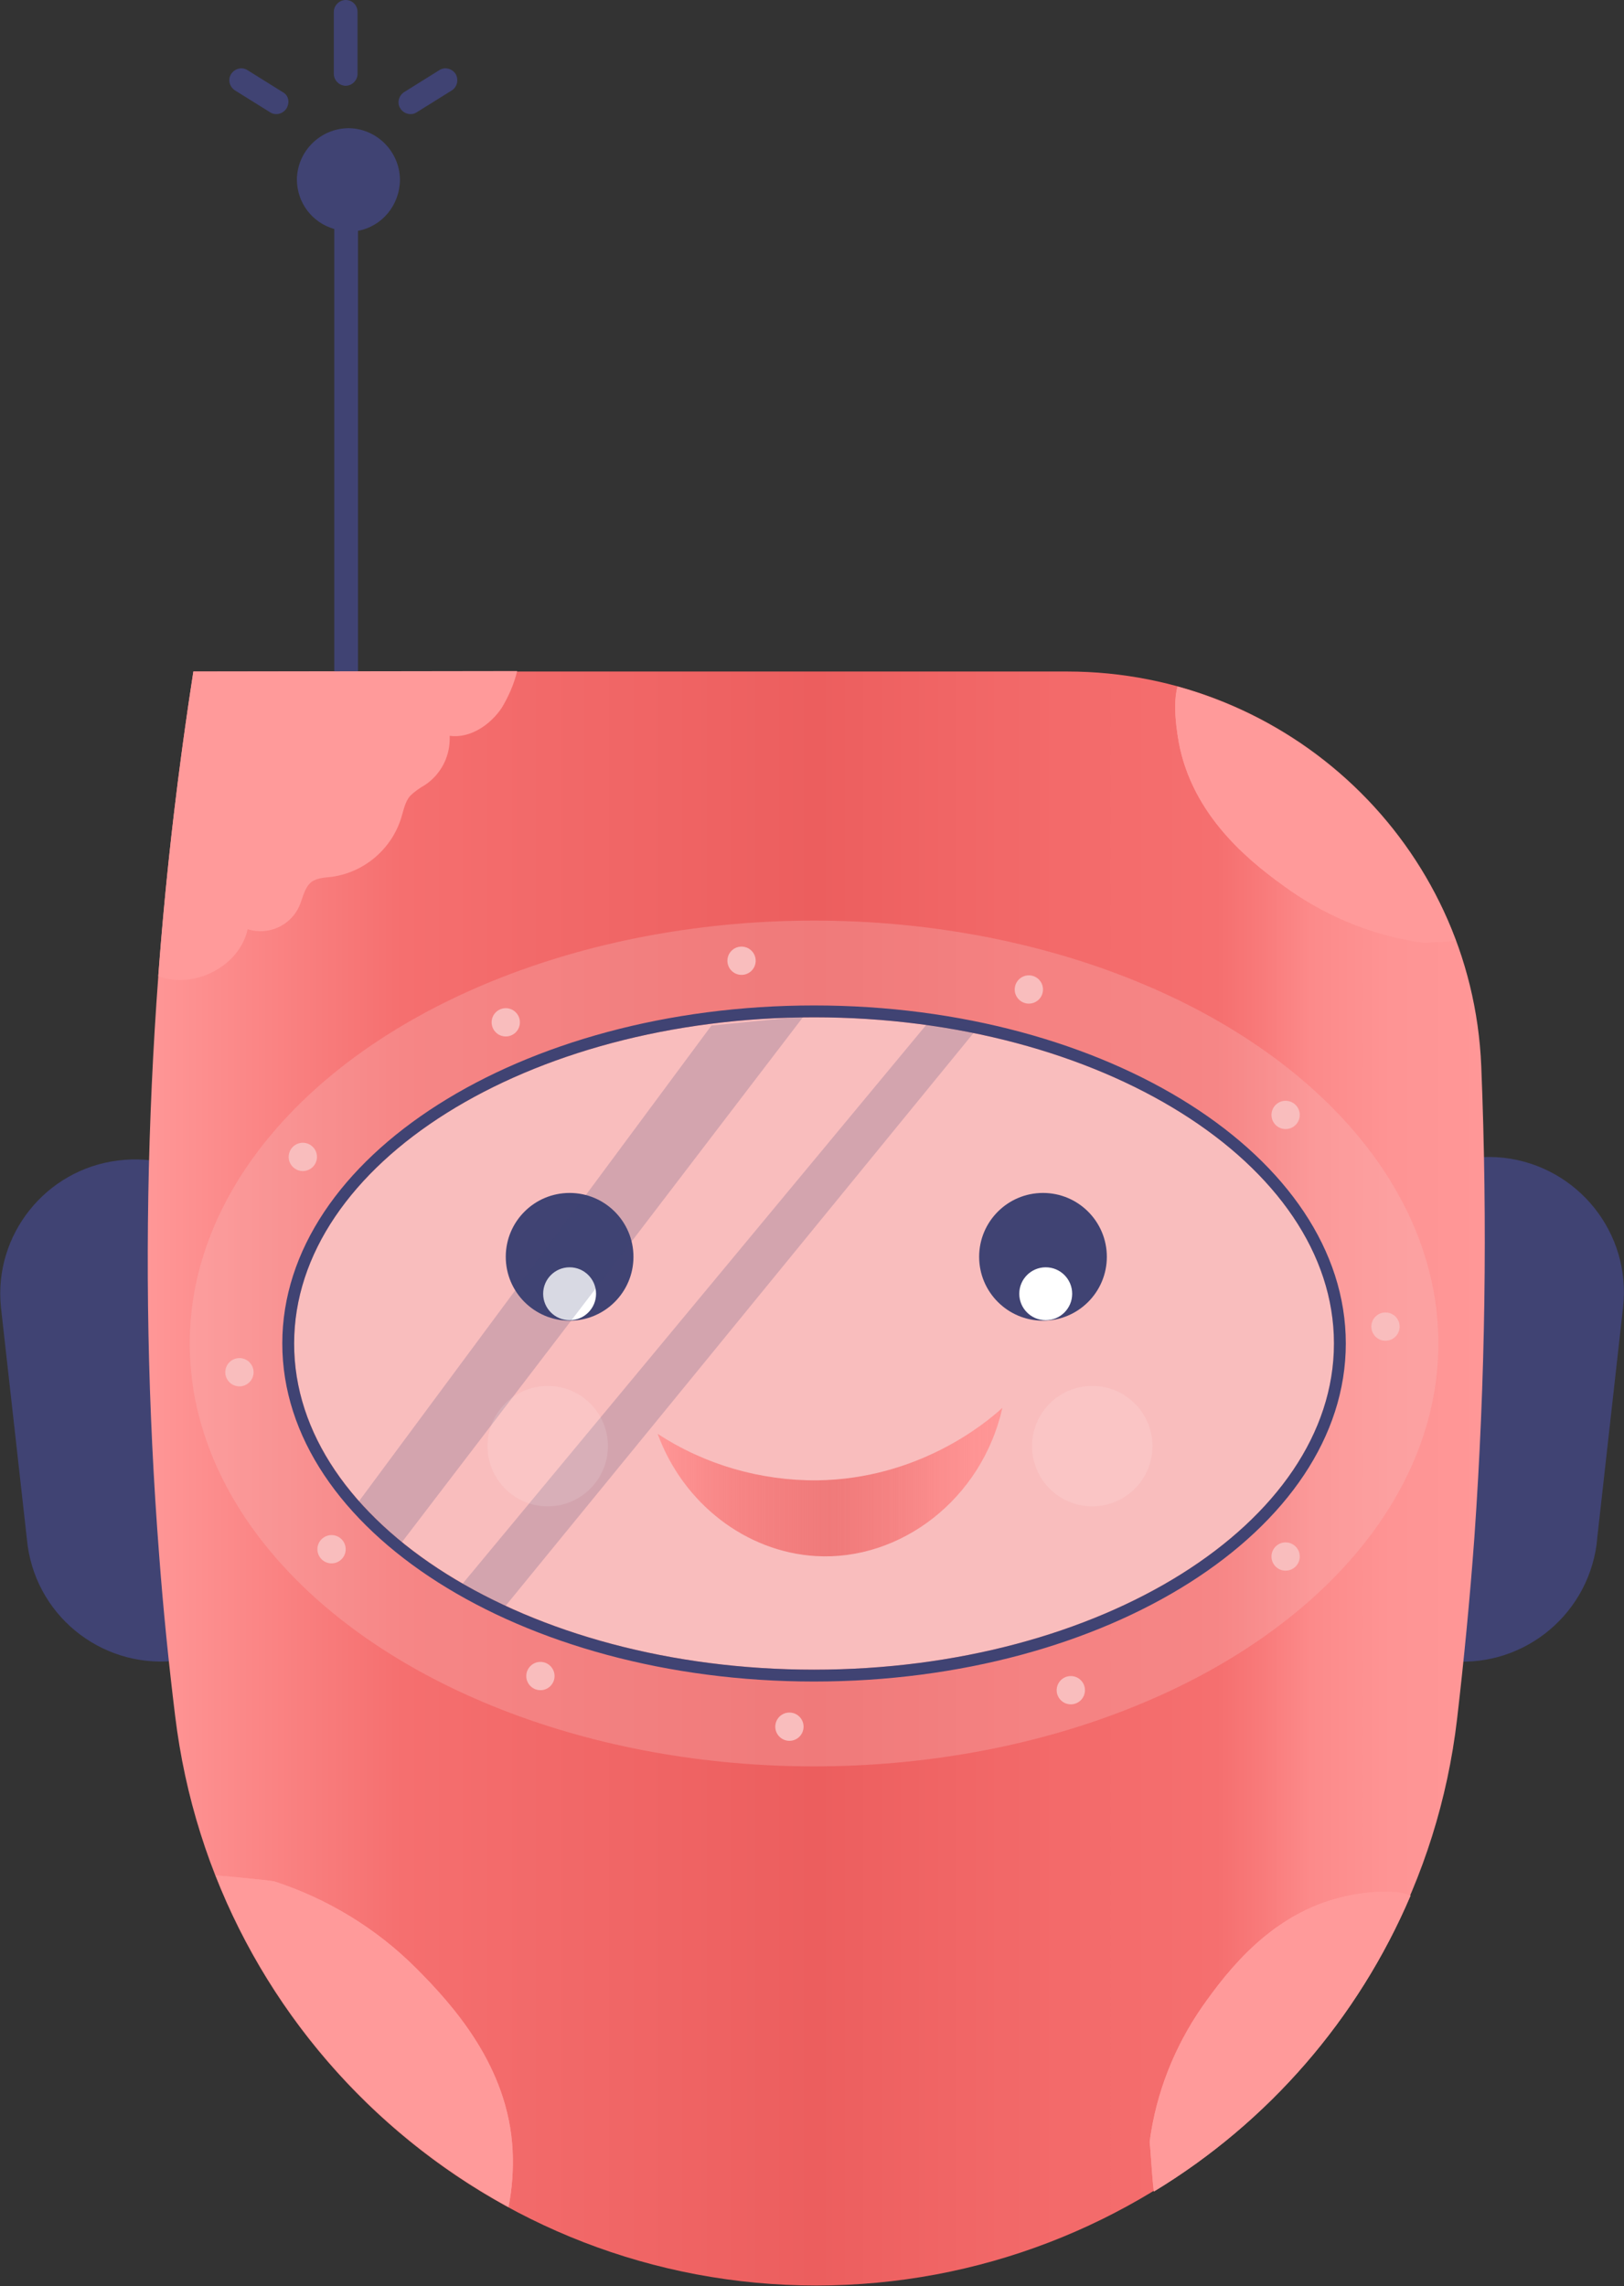 <?xml version="1.0" encoding="utf-8"?>
<!-- Generator: Adobe Illustrator 21.0.2, SVG Export Plug-In . SVG Version: 6.00 Build 0)  -->
<svg version="1.1" id="_x33_1939bcc-d73b-485e-ad37-8831b9944a52"
	 xmlns="http://www.w3.org/2000/svg" xmlns:xlink="http://www.w3.org/1999/xlink" x="0px" y="0px" viewBox="0 0 356.1 501.1"
	 style="enable-background:new 0 0 356.1 501.1;" xml:space="preserve">
<rect x="0" y="0" width="356.1" height="501.1" fill="#333333" stroke="none"/>
<title>BOT</title>
<path style="fill:#404373;" d="M329.8,253.8L329.8,253.8c-16.2-1.8-30.8,9.9-32.7,26.1l-5.7,50.9c-2.1,16.2,9.3,31,25.5,33.2
	c16.2,2.1,31-9.3,33.2-25.5c0-0.4,0.1-0.7,0.1-1.1l5.7-50.9C357.7,270.3,346,255.7,329.8,253.8z"/>
<path style="fill:#404373;" d="M64.6,330.8l-5.7-50.9c-2.1-16.2-16.9-27.6-33.1-25.5c-15.8,2-27.2,16.3-25.6,32.1l5.7,50.9
	c1.5,16.3,15.9,28.2,32.2,26.7s28.2-15.9,26.7-32.2C64.7,331.6,64.7,331.2,64.6,330.8L64.6,330.8z"/>
<linearGradient id="SVGID_1_" gradientUnits="userSpaceOnUse" x1="110.372" y1="174.425" x2="403.548" y2="174.425" gradientTransform="matrix(1 0 0 -1 -77.96 498.53)">
	<stop  offset="0" style="stop-color:#FF9797"/>
	<stop  offset="0.19" style="stop-color:#F56F6F"/>
	<stop  offset="0.5" style="stop-color:#EC5E5E"/>
	<stop  offset="0.64" style="stop-color:#F26868"/>
	<stop  offset="0.8" style="stop-color:#F56F6F"/>
	<stop  offset="0.83" style="stop-color:#F87979"/>
	<stop  offset="0.87" style="stop-color:#FC8A8A"/>
	<stop  offset="0.93" style="stop-color:#FE9494"/>
	<stop  offset="1" style="stop-color:#FF9797"/>
</linearGradient>
<path style="fill:url(#SVGID_1_);" d="M324.8,233.7c-2-48.5-42.3-86.5-90.8-86.5H42.4c-10,64.1-12.5,129.1-7.5,193.7c0.9,12,2.1,23.8,3.5,35.2
	C47,447.3,107.2,501,179,501l0,0c71.5,0,132.2-53.2,140.5-124.2c1.5-12.9,2.8-26.2,3.8-39.9C325.7,302.6,326.2,268.1,324.8,233.7z"
	/>
<ellipse style="opacity:0.3;fill:#F9BDBD;enable-background:new    ;" cx="178.5" cy="294.5" rx="136.9" ry="92.7"/>
<path style="fill:#F9BDBD;" d="M292.5,294.5c0-39.4-51.2-71.5-114-71.5s-114,32.1-114,71.5s51.2,71.5,114,71.5S292.5,333.9,292.5,294.5z"/>
<path style="fill:#404373;" d="M178.5,220.4c-64.3,0-116.6,33.2-116.6,74.1s52.3,74.1,116.6,74.1s116.6-33.2,116.6-74.1
	S242.8,220.4,178.5,220.4z M64.5,294.5c0-39.4,51.2-71.5,114-71.5s114,32.1,114,71.5s-51.2,71.5-114,71.5S64.4,333.9,64.5,294.5
	L64.5,294.5z"/>
<circle style="fill:#404373;" cx="124.9" cy="275.5" r="14"/>
<circle style="fill:#FFFFFF;" cx="124.9" cy="283.6" r="5.8"/>
<circle style="fill:#404373;" cx="228.7" cy="275.5" r="14"/>
<linearGradient id="SVGID_2_" gradientUnits="userSpaceOnUse" x1="222.15" y1="173.611" x2="297.77" y2="173.611" gradientTransform="matrix(1 0 0 -1 -77.96 498.53)">
	<stop  offset="0" style="stop-color:#FF9797"/>
	<stop  offset="0.16" style="stop-color:#F98484;stop-opacity:0.9"/>
	<stop  offset="0.5" style="stop-color:#EC5E5E;stop-opacity:0.7"/>
	<stop  offset="0.64" style="stop-color:#F37474;stop-opacity:0.82"/>
	<stop  offset="0.79" style="stop-color:#FA8787;stop-opacity:0.92"/>
	<stop  offset="0.91" style="stop-color:#FE9393;stop-opacity:0.98"/>
	<stop  offset="1" style="stop-color:#FF9797"/>
</linearGradient>
<path style="fill:url(#SVGID_2_);" d="M179.2,324.5c-12.4,0.1-24.6-3.4-35-10.2c5.6,15.3,19.4,25.9,34.7,26.8c18.6,1.1,36.4-12.5,40.9-32.5
	C216,312.1,201.3,324.2,179.2,324.5z"/>
<circle style="fill:#FFFFFF;" cx="229.3" cy="283.6" r="5.8"/>
<path style="fill:#404373;" d="M87.7,39.5c0-6.2-5-11.3-11.2-11.4c-6.2,0-11.3,5-11.4,11.2c0,5.1,3.3,9.5,8.2,10.9v96.9c0,1.4,1.2,2.6,2.6,2.6
	c1.4,0,2.6-1.2,2.6-2.6c0,0,0,0,0,0V50.6C83.8,49.6,87.6,45,87.7,39.5z"/>
<path style="opacity:0.2;fill:#404373;enable-background:new    ;" d="M156,224.8L78.7,329.1l8.4,10.3l89.1-116.6L156,224.8z"/>
<path style="opacity:0.2;fill:#404373;enable-background:new    ;" d="M203.4,224.3l-102,122.9l8.9,5.5l104.1-127.4L203.4,224.3z"/>
<circle style="fill:#F9BDBD;" cx="118.5" cy="367.4" r="3.1"/>
<circle style="fill:#F9BDBD;" cx="173.1" cy="378.5" r="3.1"/>
<circle style="fill:#F9BDBD;" cx="234.8" cy="370.5" r="3.1"/>
<circle style="fill:#F9BDBD;" cx="281.9" cy="341.2" r="3.1"/>
<circle style="fill:#F9BDBD;" cx="303.8" cy="290.8" r="3.1"/>
<circle style="fill:#F9BDBD;" cx="281.9" cy="244.4" r="3.1"/>
<circle style="fill:#F9BDBD;" cx="225.6" cy="216.9" r="3.1"/>
<circle style="fill:#F9BDBD;" cx="162.6" cy="210.6" r="3.1"/>
<circle style="fill:#F9BDBD;" cx="110.9" cy="224.1" r="3.1"/>
<circle style="fill:#F9BDBD;" cx="66.4" cy="253.6" r="3.1"/>
<circle style="fill:#F9BDBD;" cx="52.5" cy="300.8" r="3.1"/>
<circle style="fill:#F9BDBD;" cx="72.7" cy="339.6" r="3.1"/>
<path style="fill:#FF9A9A;" d="M42.4,147.2c-3.1,20.1-5.9,42.4-7.7,66.8c7.8,2.9,17.8-2.1,19.6-10.3c4.5,1.4,9.3-0.7,11.3-5
	c0.8-1.8,1.1-4,2.6-5.3c1.3-1,3-1,4.6-1.2c7.1-1,13.1-6.1,15.2-13c0.5-1.6,0.8-3.4,1.9-4.7c1-1,2.2-1.8,3.4-2.5
	c3.5-2.4,5.5-6.4,5.3-10.7c4.5,0.6,8.9-2.4,11.4-6.1c1.5-2.5,2.7-5.2,3.4-8.1L42.4,147.2z"/>
<path style="fill:#FF9797;" d="M258.2,150.5c-1.4,4.9,0.5,13.4,0.6,13.8c3.6,15.6,16,25.2,24.1,30.9c8.8,6.1,18.9,10.1,29.5,11.5
	c0.4,0,0.8,0,1.2-0.1c2.1-0.1,3.9-0.2,5.6-0.4C309,179,286.3,158.3,258.2,150.5z"/>
<path style="fill:#FF9A9A;" d="M258.2,150.5c-1.4,4.9,0.5,13.4,0.6,13.8c3.6,15.6,16,25.2,24.1,30.9c8.8,6.1,18.9,10.1,29.5,11.5
	c0.4,0,0.8,0,1.2-0.1c2.1-0.1,3.9-0.2,5.6-0.4C309,179,286.3,158.3,258.2,150.5z"/>
<path style="fill:#FF9797;" d="M112.4,471.4c-0.9-18.4-13.1-31.9-21.2-40c-8.7-8.7-19.4-15.2-31.1-19c-0.5-0.1-1-0.1-1.4-0.2
	c-4.8-0.5-8.5-0.9-11.4-1.1c12.2,31,34.9,56.7,64.2,72.7C112.3,479.8,112.6,475.6,112.4,471.4z"/>
<path style="fill:#FF9A9A;" d="M112.4,471.4c-0.9-18.4-13.1-31.9-21.2-40c-8.7-8.7-19.4-15.2-31.1-19c-0.5-0.1-1-0.1-1.4-0.2
	c-4.8-0.5-8.5-0.9-11.4-1.1c12.2,31,34.9,56.7,64.2,72.7C112.3,479.8,112.6,475.6,112.4,471.4z"/>
<path style="fill:#FF9797;" d="M294.5,415.8c-15.6,3.6-25.2,16-30.9,24.1c-6.1,8.8-10.1,18.9-11.5,29.5c0,0.4,0,0.8,0.1,1.2
	c0.3,4.1,0.5,7.3,0.8,9.8c25.1-15.2,44.8-37.9,56.3-64.9C304.6,413.5,295,415.6,294.5,415.8z"/>
<path style="fill:#FF9A9A;" d="M294.5,415.8c-15.6,3.6-25.2,16-30.9,24.1c-6.1,8.8-10.1,18.9-11.5,29.5c0,0.4,0,0.8,0.1,1.2
	c0.3,4.1,0.5,7.3,0.8,9.8c25.1-15.2,44.8-37.9,56.3-64.9C304.6,413.5,295,415.6,294.5,415.8z"/>
<circle style="opacity:0.12;fill:#FFFFFF;enable-background:new    ;" cx="239.5" cy="317" r="13.2"/>
<circle style="opacity:0.12;fill:#FFFFFF;enable-background:new    ;" cx="120.1" cy="317" r="13.2"/>
<path style="fill:#404373;" d="M62,20.2l-7.7-4.8c-1.2-0.8-2.8-0.4-3.6,0.8s-0.4,2.8,0.8,3.6l0,0l7.7,4.8c1.2,0.8,2.8,0.4,3.6-0.8
	C63.6,22.5,63.3,20.9,62,20.2z"/>
<path style="fill:#404373;" d="M99.9,16.2c-0.8-1.2-2.4-1.6-3.6-0.8l-7.7,4.8l0,0c-1.2,0.8-1.6,2.4-0.8,3.6s2.4,1.6,3.6,0.8l7.7-4.8
	C100.3,19,100.6,17.4,99.9,16.2z"/>
<path style="fill:#404373;" d="M75.8,0c-1.4,0-2.6,1.2-2.6,2.6c0,0,0,0,0,0v13.6c0,1.4,1.2,2.6,2.6,2.6c1.4,0,2.6-1.2,2.6-2.6V2.6
	C78.4,1.2,77.3,0,75.8,0z"/>
</svg>
